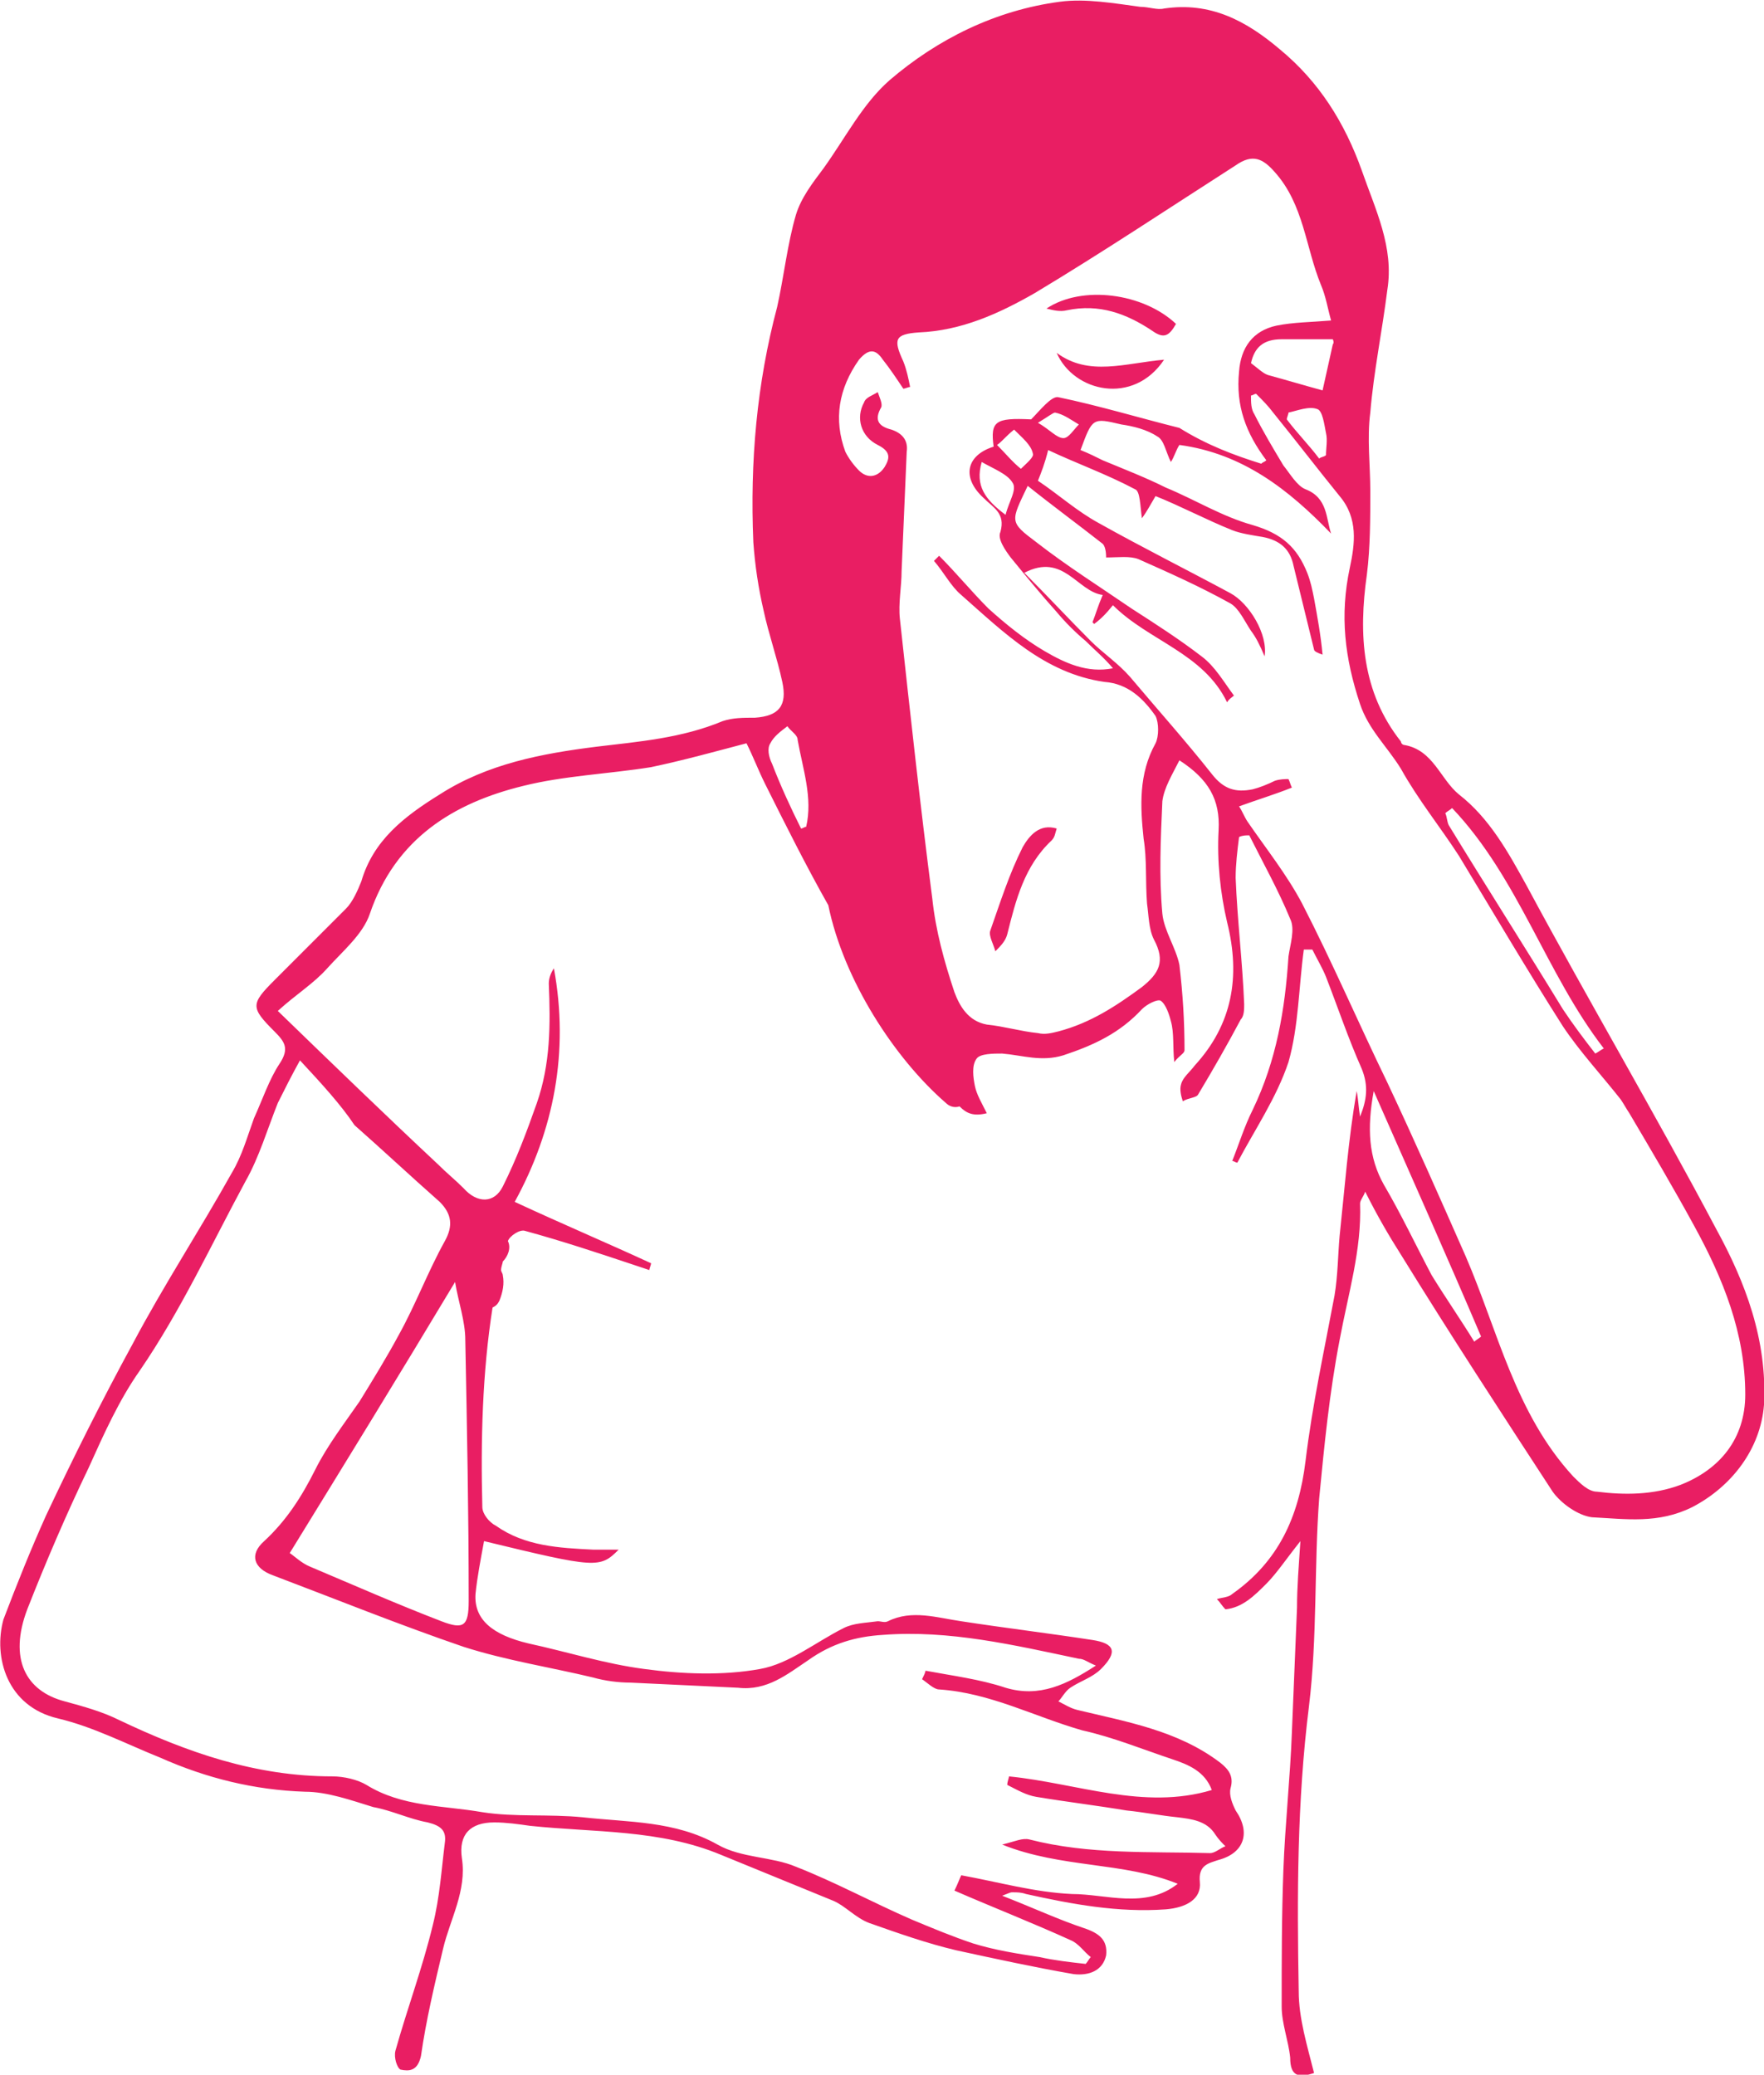 <?xml version="1.0" encoding="utf-8"?>
<!-- Generator: Adobe Illustrator 19.2.0, SVG Export Plug-In . SVG Version: 6.00 Build 0)  -->
<svg version="1.1" id="Layer_1" xmlns="http://www.w3.org/2000/svg" xmlns:xlink="http://www.w3.org/1999/xlink" x="0px" y="0px"
	 viewBox="0 0 103.5 121.7" style="enable-background:new 0 0 103.5 121.7;" xml:space="preserve">
<style type="text/css">
	.st0{fill:#E91E63;}
</style>
<g id="nausea-lady">
	<path class="st0" d="M100.7,72.1c-3.6-6.8-7.5-13.4-11.1-20.1c-1.1-2-2.2-4-4-5.4c-1.1-0.9-1.5-2.6-3.2-2.9c-0.1,0-0.2-0.1-0.2-0.2
		c-2.3-2.9-2.5-6.3-2-9.8c0.2-1.6,0.2-3.3,0.2-4.9c0-1.5-0.2-3.1,0-4.6c0.2-2.4,0.7-4.8,1-7.2c0.4-2.5-0.7-4.7-1.5-7
		c-1-2.8-2.5-5.2-4.8-7.1c-2-1.7-4.1-2.8-6.8-2.4c-0.4,0.1-0.9-0.1-1.4-0.1c-1.5-0.2-3.2-0.5-4.7-0.3c-3.8,0.5-7.2,2.2-10,4.6
		c-1.6,1.4-2.6,3.4-3.9,5.2c-0.6,0.8-1.3,1.7-1.6,2.7c-0.5,1.7-0.7,3.6-1.1,5.4c-1.2,4.5-1.6,9.1-1.4,13.8c0.1,1.4,0.3,2.7,0.6,4
		c0.3,1.4,0.8,2.8,1.1,4.2c0.3,1.4-0.2,2-1.6,2.1c-0.7,0-1.3,0-1.9,0.2c-2.4,1-4.9,1.2-7.4,1.5c-3.2,0.4-6.4,1-9.2,2.8
		c-2.1,1.3-3.9,2.7-4.6,5.1c-0.2,0.5-0.5,1.2-0.9,1.6l-4.2,4.2c-1.4,1.4-1.4,1.6,0,3c0.6,0.6,0.9,1,0.3,1.9c-0.6,0.9-1,2.1-1.5,3.2
		c-0.4,1.1-0.7,2.2-1.3,3.2c-1.9,3.4-4,6.6-5.8,10C6,82.1,4.3,85.5,2.7,88.9c-0.9,2-1.7,4-2.5,6.1c-0.6,2.2,0.2,5.1,3.2,5.8
		c2.1,0.5,4,1.5,6,2.3c2.7,1.2,5.5,1.9,8.5,2c1.3,0,2.7,0.5,4,0.9c1.1,0.2,2.1,0.7,3.2,0.9c0.8,0.2,1.1,0.5,1,1.2
		c-0.2,1.6-0.3,3.2-0.7,4.8c-0.6,2.5-1.5,4.9-2.2,7.4c-0.1,0.4,0.1,1,0.3,1.1c0.5,0.1,1,0.1,1.2-0.8c0.3-2.1,0.8-4.2,1.3-6.3
		c0.4-1.7,1.4-3.4,1.1-5.3c-0.2-1.4,0.5-2.1,1.9-2.1c0.7,0,1.4,0.1,2.1,0.2c3.8,0.4,7.6,0.2,11.2,1.7c2.2,0.9,4.4,1.8,6.6,2.7
		c0.7,0.3,1.3,1,2.1,1.3c1.7,0.6,3.4,1.2,5.1,1.6c2.3,0.5,4.6,1,6.9,1.4c0.9,0.1,1.7-0.2,1.9-1.1c0.1-0.9-0.4-1.3-1.3-1.6
		c-1.5-0.5-3-1.2-4.8-1.9c0.5-0.2,0.5-0.2,0.6-0.2c0.3,0,0.5,0,0.8,0.1c2.7,0.6,5.4,1.1,8.2,0.9c1.2-0.1,2.1-0.6,2-1.6
		s0.5-1.1,1.1-1.3c1.5-0.4,1.9-1.6,1-2.9c-0.2-0.4-0.4-0.9-0.3-1.3c0.2-0.7-0.1-1.1-0.6-1.5c-2.5-1.9-5.5-2.4-8.4-3.1
		c-0.4-0.1-0.7-0.3-1.1-0.5c0.2-0.2,0.4-0.6,0.7-0.8c0.6-0.4,1.3-0.6,1.8-1.1c1-1,0.8-1.5-0.5-1.7c-2.6-0.4-5.1-0.7-7.7-1.1
		c-1.4-0.2-2.9-0.7-4.3,0c-0.2,0.1-0.4,0-0.6,0c-0.7,0.1-1.4,0.1-2,0.4c-1.6,0.8-3.2,2.1-4.9,2.4c-2.2,0.4-4.6,0.3-6.8,0
		c-2.3-0.3-4.5-1-6.8-1.5c-2.1-0.5-3.2-1.4-3.1-2.9c0.1-1,0.3-2,0.5-3.1c6.6,1.6,6.8,1.6,7.9,0.5h-1.5c-2-0.1-4-0.2-5.7-1.4
		c-0.4-0.2-0.8-0.7-0.8-1.1c-0.1-3.9,0-7.9,0.6-11.7c0.2-0.1,0.3-0.2,0.4-0.4c0.2-0.5,0.3-1,0.2-1.5c0-0.1-0.1-0.2-0.1-0.3
		c0-0.2,0.1-0.4,0.1-0.5c0.3-0.3,0.5-0.8,0.3-1.2l0,0c0.1-0.3,0.7-0.7,1-0.6c2.2,0.6,4.3,1.3,6.4,2c0.3,0.1,0.6,0.2,0.9,0.3
		c0-0.1,0.1-0.3,0.1-0.4c-2.6-1.2-5.2-2.3-8-3.6c2.3-4.2,3.2-8.8,2.3-13.7c-0.2,0.3-0.3,0.6-0.3,0.9c0.1,2.4,0.1,4.7-0.7,7
		c-0.6,1.7-1.2,3.3-2,4.9c-0.5,1-1.5,1-2.3,0.1c-0.5-0.5-1-0.9-1.5-1.4c-3.1-2.9-6.2-5.9-9.4-9c1.1-1,2.1-1.6,2.9-2.5
		c0.9-1,2.1-2,2.5-3.2c1.5-4.4,4.9-6.5,9-7.5c2.4-0.6,5-0.7,7.5-1.1c1.9-0.4,3.7-0.9,5.6-1.4c0.4,0.8,0.7,1.6,1.1,2.4
		c1.2,2.4,2.4,4.8,3.7,7.1c0.9,4.4,3.9,9,6.9,11.6c0.2,0.2,0.5,0.3,0.8,0.2c0.4,0.4,0.8,0.6,1.6,0.4c-0.3-0.6-0.6-1.1-0.7-1.6
		s-0.2-1.2,0.1-1.6c0.2-0.3,1-0.3,1.5-0.3c1.2,0.1,2.3,0.5,3.6,0.1c1.8-0.6,3.3-1.3,4.6-2.7c0.3-0.3,0.9-0.6,1.1-0.5
		c0.3,0.2,0.5,0.8,0.6,1.2c0.2,0.7,0.1,1.5,0.2,2.4c0.3-0.4,0.6-0.5,0.6-0.7c0-1.7-0.1-3.3-0.3-5c-0.2-1-0.9-2-1-3
		c-0.2-2.2-0.1-4.4,0-6.6c0.1-0.8,0.6-1.6,1-2.4c1.7,1.1,2.4,2.3,2.3,4.1c-0.1,1.8,0.1,3.7,0.5,5.4c0.8,3.2,0.3,6-1.9,8.4
		c-0.3,0.4-0.7,0.7-0.8,1.1c-0.1,0.3,0,0.7,0.1,1c0.3-0.2,0.8-0.2,0.9-0.4c0.9-1.5,1.7-2.9,2.5-4.4c0.2-0.2,0.2-0.6,0.2-0.9
		c-0.1-2.5-0.4-4.9-0.5-7.4c0-0.8,0.1-1.6,0.2-2.4c0.2-0.1,0.4-0.1,0.6-0.1c0.8,1.6,1.7,3.2,2.4,4.9c0.3,0.6,0,1.5-0.1,2.2
		c-0.2,3.1-0.7,6.1-2.1,9c-0.5,1-0.8,2-1.2,3c0.1,0,0.2,0.1,0.3,0.1c1-1.9,2.3-3.8,3-5.9c0.6-2.1,0.6-4.4,0.9-6.6H77
		c0.3,0.6,0.6,1.1,0.8,1.6c0.7,1.8,1.3,3.6,2.1,5.4c0.4,1,0.3,1.8-0.1,2.8c-0.1-0.6-0.1-1-0.2-1.5c-0.5,2.9-0.7,5.7-1,8.5
		c-0.1,1.1-0.1,2.3-0.3,3.5c-0.6,3.2-1.3,6.4-1.7,9.7c-0.4,3.3-1.6,5.9-4.3,7.8c-0.2,0.2-0.6,0.2-0.9,0.3c0.2,0.2,0.3,0.4,0.5,0.6
		c1-0.1,1.7-0.8,2.4-1.5c0.6-0.6,1.2-1.5,2-2.5c-0.1,1.5-0.2,2.7-0.2,3.9c-0.1,2.4-0.2,4.9-0.3,7.3c-0.1,2.7-0.4,5.4-0.5,8.1
		s-0.1,5.3-0.1,8c0,1,0.4,2,0.5,3c0,1.1,0.5,1.2,1.4,0.9c-0.4-1.6-0.9-3.2-0.9-4.8c-0.1-5.6-0.1-11.1,0.6-16.7
		c0.5-4.1,0.3-8.2,0.6-12.2c0.3-3.1,0.6-6.2,1.2-9.3c0.5-2.7,1.3-5.3,1.2-8c0-0.2,0.2-0.4,0.3-0.7c0.7,1.4,1.4,2.6,2.1,3.7
		c2.9,4.7,5.9,9.3,8.9,13.9c0.5,0.7,1.5,1.4,2.3,1.5c2,0.1,3.9,0.4,5.9-0.6c2.3-1.2,4-3.4,4.2-6C103.7,78.6,102.4,75.2,100.7,72.1z
		 M27.3,78.6c0.1,5.1,0.2,10.2,0.2,15.3c0,1.5-0.3,1.7-1.6,1.2c-2.6-1-5.1-2.1-7.7-3.2c-0.5-0.2-0.9-0.6-1.2-0.8
		c3.2-5.2,6.4-10.4,9.7-15.9C26.9,76.4,27.3,77.5,27.3,78.6z M20.8,66c1.7,1.5,3.3,3,5,4.5c0.7,0.7,0.8,1.4,0.3,2.3
		c-1,1.8-1.7,3.7-2.7,5.5c-0.7,1.3-1.5,2.6-2.3,3.9c-0.9,1.3-1.9,2.6-2.6,4c-0.8,1.6-1.7,3-3,4.2c-0.9,0.8-0.6,1.6,0.5,2
		c3.7,1.4,7.4,2.9,11.2,4.2c2.5,0.8,5.1,1.2,7.6,1.8c0.7,0.2,1.5,0.3,2.2,0.3c2.1,0.1,4.2,0.2,6.3,0.3c1.7,0.2,2.9-0.8,4.1-1.6
		c1.4-1,2.8-1.4,4.4-1.5c3.9-0.3,7.7,0.6,11.5,1.4c0.3,0,0.5,0.2,1,0.4C62.6,98.8,61,99.6,59,99c-1.5-0.5-3.1-0.7-4.7-1
		c0,0.1-0.1,0.3-0.2,0.5c0.3,0.2,0.7,0.6,1,0.6c3,0.2,5.6,1.6,8.4,2.4c1.8,0.4,3.5,1.1,5.3,1.7c0.9,0.3,1.9,0.7,2.3,1.8
		c-4,1.2-7.9-0.4-11.9-0.8c0,0.1-0.1,0.3-0.1,0.5c0.6,0.3,1.1,0.6,1.7,0.7c1.8,0.3,3.5,0.5,5.3,0.8c1,0.1,2,0.3,3,0.4
		c0.8,0.1,1.7,0.2,2.2,1c0.2,0.3,0.4,0.5,0.6,0.7c-0.3,0.1-0.6,0.4-0.9,0.4c-3.5-0.1-7.1,0.1-10.6-0.8c-0.4-0.1-0.8,0.1-1.6,0.3
		c3.5,1.4,7.1,1,10.3,2.3c-1.9,1.5-4.2,0.6-6.2,0.6c-2.2-0.1-4.3-0.7-6.5-1.1c-0.1,0.2-0.2,0.5-0.4,0.9c2.3,1,4.6,1.9,6.8,2.9
		c0.5,0.2,0.8,0.7,1.2,1c-0.1,0.1-0.2,0.3-0.3,0.4c-0.9-0.1-1.8-0.2-2.7-0.4c-1.3-0.2-2.6-0.4-3.9-0.8c-1.2-0.4-2.4-0.9-3.6-1.4
		c-2.3-1-4.5-2.2-6.8-3.1c-1.4-0.6-3.2-0.5-4.6-1.3c-2.5-1.4-5.2-1.3-7.9-1.6c-2-0.2-4,0-5.9-0.3c-2.3-0.4-4.7-0.3-6.8-1.6
		c-0.5-0.3-1.3-0.5-2-0.5c-4.5,0-8.5-1.4-12.5-3.3c-1-0.5-2.1-0.8-3.2-1.1c-2.3-0.6-3.3-2.5-2.2-5.4c1.1-2.8,2.3-5.6,3.6-8.3
		c0.9-2,1.8-4,3-5.7c2.4-3.5,4.2-7.4,6.2-11.1c0.8-1.4,1.3-3.1,1.9-4.6c0.4-0.8,0.8-1.6,1.3-2.5C18.9,63.6,20,64.8,20.8,66z
		 M47.3,48.5c-0.1,0-0.2,0.1-0.3,0.1c-0.6-1.2-1.2-2.5-1.7-3.8c-0.2-0.4-0.3-0.9-0.1-1.2c0.2-0.4,0.6-0.7,1-1
		c0.2,0.3,0.6,0.5,0.6,0.8C47.1,45.1,47.7,46.8,47.3,48.5z M85.2,47.4c3.9,4.1,5.5,9.7,8.9,14.1c-0.2,0.1-0.3,0.2-0.5,0.3
		c-0.7-0.9-1.3-1.7-1.9-2.6c-2.2-3.6-4.5-7.2-6.7-10.8c-0.1-0.2-0.1-0.5-0.2-0.7C84.9,47.6,85.1,47.5,85.2,47.4z M78.2,20.2
		c-0.2,0.9-0.4,1.8-0.6,2.7c-1.1-0.3-2.1-0.6-3.2-0.9c-0.3-0.1-0.6-0.4-1-0.7c0.2-0.9,0.7-1.4,1.8-1.4h3
		C78.2,19.9,78.3,20.1,78.2,20.2z M77.8,26.7c-0.1,0.1-0.3,0.1-0.4,0.2c-0.6-0.8-1.3-1.5-1.9-2.3c0-0.1,0.1-0.3,0.1-0.4
		c0.5-0.1,1.2-0.4,1.7-0.2c0.3,0.1,0.4,0.9,0.5,1.4C77.9,25.8,77.8,26.3,77.8,26.7z M67,57.9c-1.5,1.1-3,2.1-4.9,2.6
		c-0.4,0.1-0.8,0.2-1.2,0.1c-1-0.1-2-0.4-3-0.5c-1.1-0.2-1.6-1.1-1.9-1.9c-0.6-1.8-1.1-3.6-1.3-5.5c-0.7-5.4-1.3-10.9-1.9-16.4
		c-0.1-0.9,0.1-1.9,0.1-2.8c0.1-2.3,0.2-4.7,0.3-7c0.1-0.7-0.3-1.1-0.9-1.3c-0.8-0.2-1-0.6-0.6-1.3c0.1-0.2-0.1-0.6-0.2-0.9
		c-0.3,0.2-0.7,0.3-0.8,0.6c-0.5,0.9-0.2,2,0.8,2.5c0.8,0.4,0.7,0.8,0.4,1.3c-0.4,0.6-1,0.7-1.5,0.2c-0.3-0.3-0.6-0.7-0.8-1.1
		c-0.7-1.9-0.4-3.7,0.8-5.4c0.6-0.7,1-0.6,1.4,0c0.4,0.5,0.8,1.1,1.2,1.7c0.1,0,0.3-0.1,0.4-0.1c-0.1-0.5-0.2-1-0.4-1.5
		c-0.6-1.3-0.5-1.6,0.9-1.7c2.5-0.1,4.7-1.1,6.8-2.3c4-2.4,7.9-5,11.8-7.5c1-0.7,1.6-0.4,2.3,0.4c1.7,1.9,1.8,4.4,2.7,6.6
		c0.3,0.7,0.4,1.4,0.6,2.1c-1.2,0.1-2.2,0.1-3.2,0.3c-1.4,0.3-2.1,1.3-2.2,2.7c-0.2,2,0.4,3.6,1.6,5.2c-0.1,0.1-0.2,0.1-0.3,0.2
		c-1.6-0.5-3.2-1.1-4.8-2.1c-2.4-0.6-4.7-1.3-7.1-1.8c-0.4-0.1-1.1,0.8-1.6,1.3c-2.1-0.1-2.4,0.1-2.2,1.6c-1.6,0.5-1.9,1.8-0.6,3
		c0.6,0.6,1.3,0.9,1,2c-0.2,0.4,0.3,1.1,0.6,1.5c0.9,1.1,1.8,2.2,2.7,3.2c0.5,0.6,1.1,1.2,1.7,1.7c0.5,0.5,1.1,1,1.6,1.6
		c-1.5,0.3-2.8-0.3-4-1S59,36.6,58,35.7c-1-1-1.9-2.1-2.9-3.1c-0.1,0.1-0.2,0.2-0.3,0.3c0.6,0.7,1,1.5,1.6,2
		c2.5,2.2,4.9,4.6,8.4,5.1c1.4,0.1,2.3,1,3,2c0.2,0.4,0.2,1.2,0,1.6c-1,1.8-0.9,3.7-0.7,5.6c0.2,1.2,0.1,2.5,0.2,3.8
		c0.1,0.7,0.1,1.5,0.4,2.1C68.4,56.4,68,57.1,67,57.9z M63.3,24.9c-0.3,0.3-0.6,0.8-0.9,0.8c-0.4,0-0.8-0.5-1.5-0.9
		c0.5-0.3,0.9-0.6,1-0.6C62.4,24.3,62.8,24.6,63.3,24.9z M58.5,26.1c0.3-0.2,0.5-0.5,1-0.9c0.5,0.5,1,0.9,1.1,1.4
		c0.1,0.2-0.4,0.6-0.7,0.9C59.4,27.1,59,26.6,58.5,26.1z M59,30.2c-1.2-0.9-1.8-1.7-1.4-3.1c0.7,0.4,1.5,0.7,1.8,1.2
		C59.7,28.7,59.2,29.4,59,30.2z M86.5,78.7c-0.8-1.3-1.7-2.6-2.5-3.9c-0.9-1.7-1.8-3.6-2.8-5.3c-0.9-1.6-1-3.3-0.6-5.5
		c2.2,5,4.3,9.7,6.3,14.4C86.8,78.5,86.6,78.6,86.5,78.7z M98.6,87.1c-1.6,0.6-3.3,0.6-4.9,0.4c-0.5,0-1-0.5-1.4-0.9
		c-3.4-3.7-4.4-8.5-6.3-12.9c-1.5-3.4-3-6.8-4.6-10.2c-1.7-3.5-3.2-7-5-10.5c-0.9-1.7-2.1-3.2-3.2-4.8c-0.2-0.3-0.3-0.6-0.5-0.9
		c1.1-0.4,2.1-0.7,3.1-1.1c-0.1-0.2-0.1-0.3-0.2-0.5c-0.2,0-0.5,0-0.8,0.1c-0.4,0.2-0.9,0.4-1.3,0.5c-1,0.2-1.7,0-2.4-0.9
		c-1.5-1.9-3.2-3.8-4.8-5.7c-0.7-0.8-1.6-1.4-2.3-2.1c-1.3-1.3-2.5-2.6-3.9-4c2.3-1.2,3.1,1.1,4.6,1.3c-0.3,0.7-0.4,1.1-0.6,1.6
		l0.1,0.1c0.4-0.3,0.7-0.6,1.1-1.1c2.1,2.1,5.3,2.8,6.7,5.7c0.1-0.2,0.3-0.3,0.4-0.4c-0.6-0.8-1.1-1.7-1.9-2.3
		c-1.3-1-2.7-1.9-4.1-2.8c-1.9-1.3-3.8-2.5-5.6-3.9c-1.6-1.2-1.5-1.2-0.5-3.3c1.5,1.2,3,2.3,4.4,3.4c0.2,0.2,0.2,0.7,0.2,0.8
		c0.7,0,1.4-0.1,1.9,0.1c1.8,0.8,3.6,1.6,5.4,2.6c0.5,0.3,0.8,1,1.2,1.6c0.3,0.4,0.5,0.8,0.8,1.5c0.2-1.3-0.9-3.1-2-3.7
		c-2.6-1.4-5.2-2.7-7.7-4.1c-1.3-0.7-2.4-1.7-3.6-2.5c0.2-0.5,0.4-1,0.6-1.8c1.7,0.8,3.4,1.4,5.1,2.3c0.3,0.1,0.3,1,0.4,1.7
		c0.3-0.4,0.5-0.8,0.8-1.3c1.5,0.6,3,1.4,4.5,2c0.5,0.2,1.2,0.3,1.8,0.4c1,0.2,1.6,0.7,1.8,1.7c0.4,1.6,0.8,3.3,1.2,4.9
		c0,0.1,0.2,0.2,0.5,0.3c-0.1-1.1-0.3-2.2-0.5-3.3c-0.1-0.5-0.2-1-0.4-1.5c-0.6-1.5-1.5-2.3-3.2-2.8c-1.8-0.5-3.4-1.5-5.1-2.2
		c-1.2-0.6-2.5-1.1-3.7-1.6c-0.4-0.2-0.8-0.4-1.3-0.6c0.7-1.9,0.7-1.9,2.4-1.5c0.7,0.1,1.5,0.3,2.1,0.7c0.4,0.2,0.5,0.9,0.8,1.5
		c0.2-0.3,0.3-0.7,0.5-1c3.7,0.5,6.4,2.6,8.9,5.2c-0.3-0.9-0.2-2.1-1.5-2.6c-0.5-0.2-0.9-0.9-1.3-1.4c-0.6-1-1.2-2-1.7-3
		c-0.2-0.3-0.2-0.7-0.2-1.1c0.1,0,0.2-0.1,0.3-0.1c0.4,0.4,0.7,0.7,1,1.1c1.3,1.6,2.6,3.3,3.9,4.9c1.1,1.3,0.9,2.8,0.6,4.2
		c-0.6,2.8-0.3,5.3,0.6,8c0.5,1.5,1.6,2.5,2.4,3.8c1,1.8,2.3,3.4,3.4,5.1c2,3.3,4,6.7,6.1,10c1,1.5,2.3,2.9,3.4,4.3
		c0.2,0.3,0.3,0.5,0.5,0.8c1.3,2.2,2.6,4.4,3.8,6.6c1.7,3.1,3,6.3,3,9.9C102.4,84.4,100.9,86.2,98.6,87.1z"/>
	<path class="st0" d="M62,48.6c-0.1,0.3-0.1,0.5-0.3,0.7c-1.6,1.5-2.1,3.5-2.6,5.5c-0.1,0.4-0.4,0.7-0.7,1c-0.1-0.4-0.4-0.9-0.3-1.2
		c0.6-1.7,1.1-3.3,1.9-4.9C60.4,49,61,48.3,62,48.6z"/>
	<path class="st0" d="M62,20.7c1.9,1.4,4,0.6,6.3,0.4C66.5,23.8,63,23,62,20.7z"/>
	<path class="st0" d="M69,19c-0.4,0.7-0.7,0.9-1.4,0.4c-1.5-1-3.1-1.6-5-1.2c-0.4,0.1-0.8,0-1.2-0.1C63.5,16.7,67.1,17.2,69,19z"/>
</g>
</svg>
